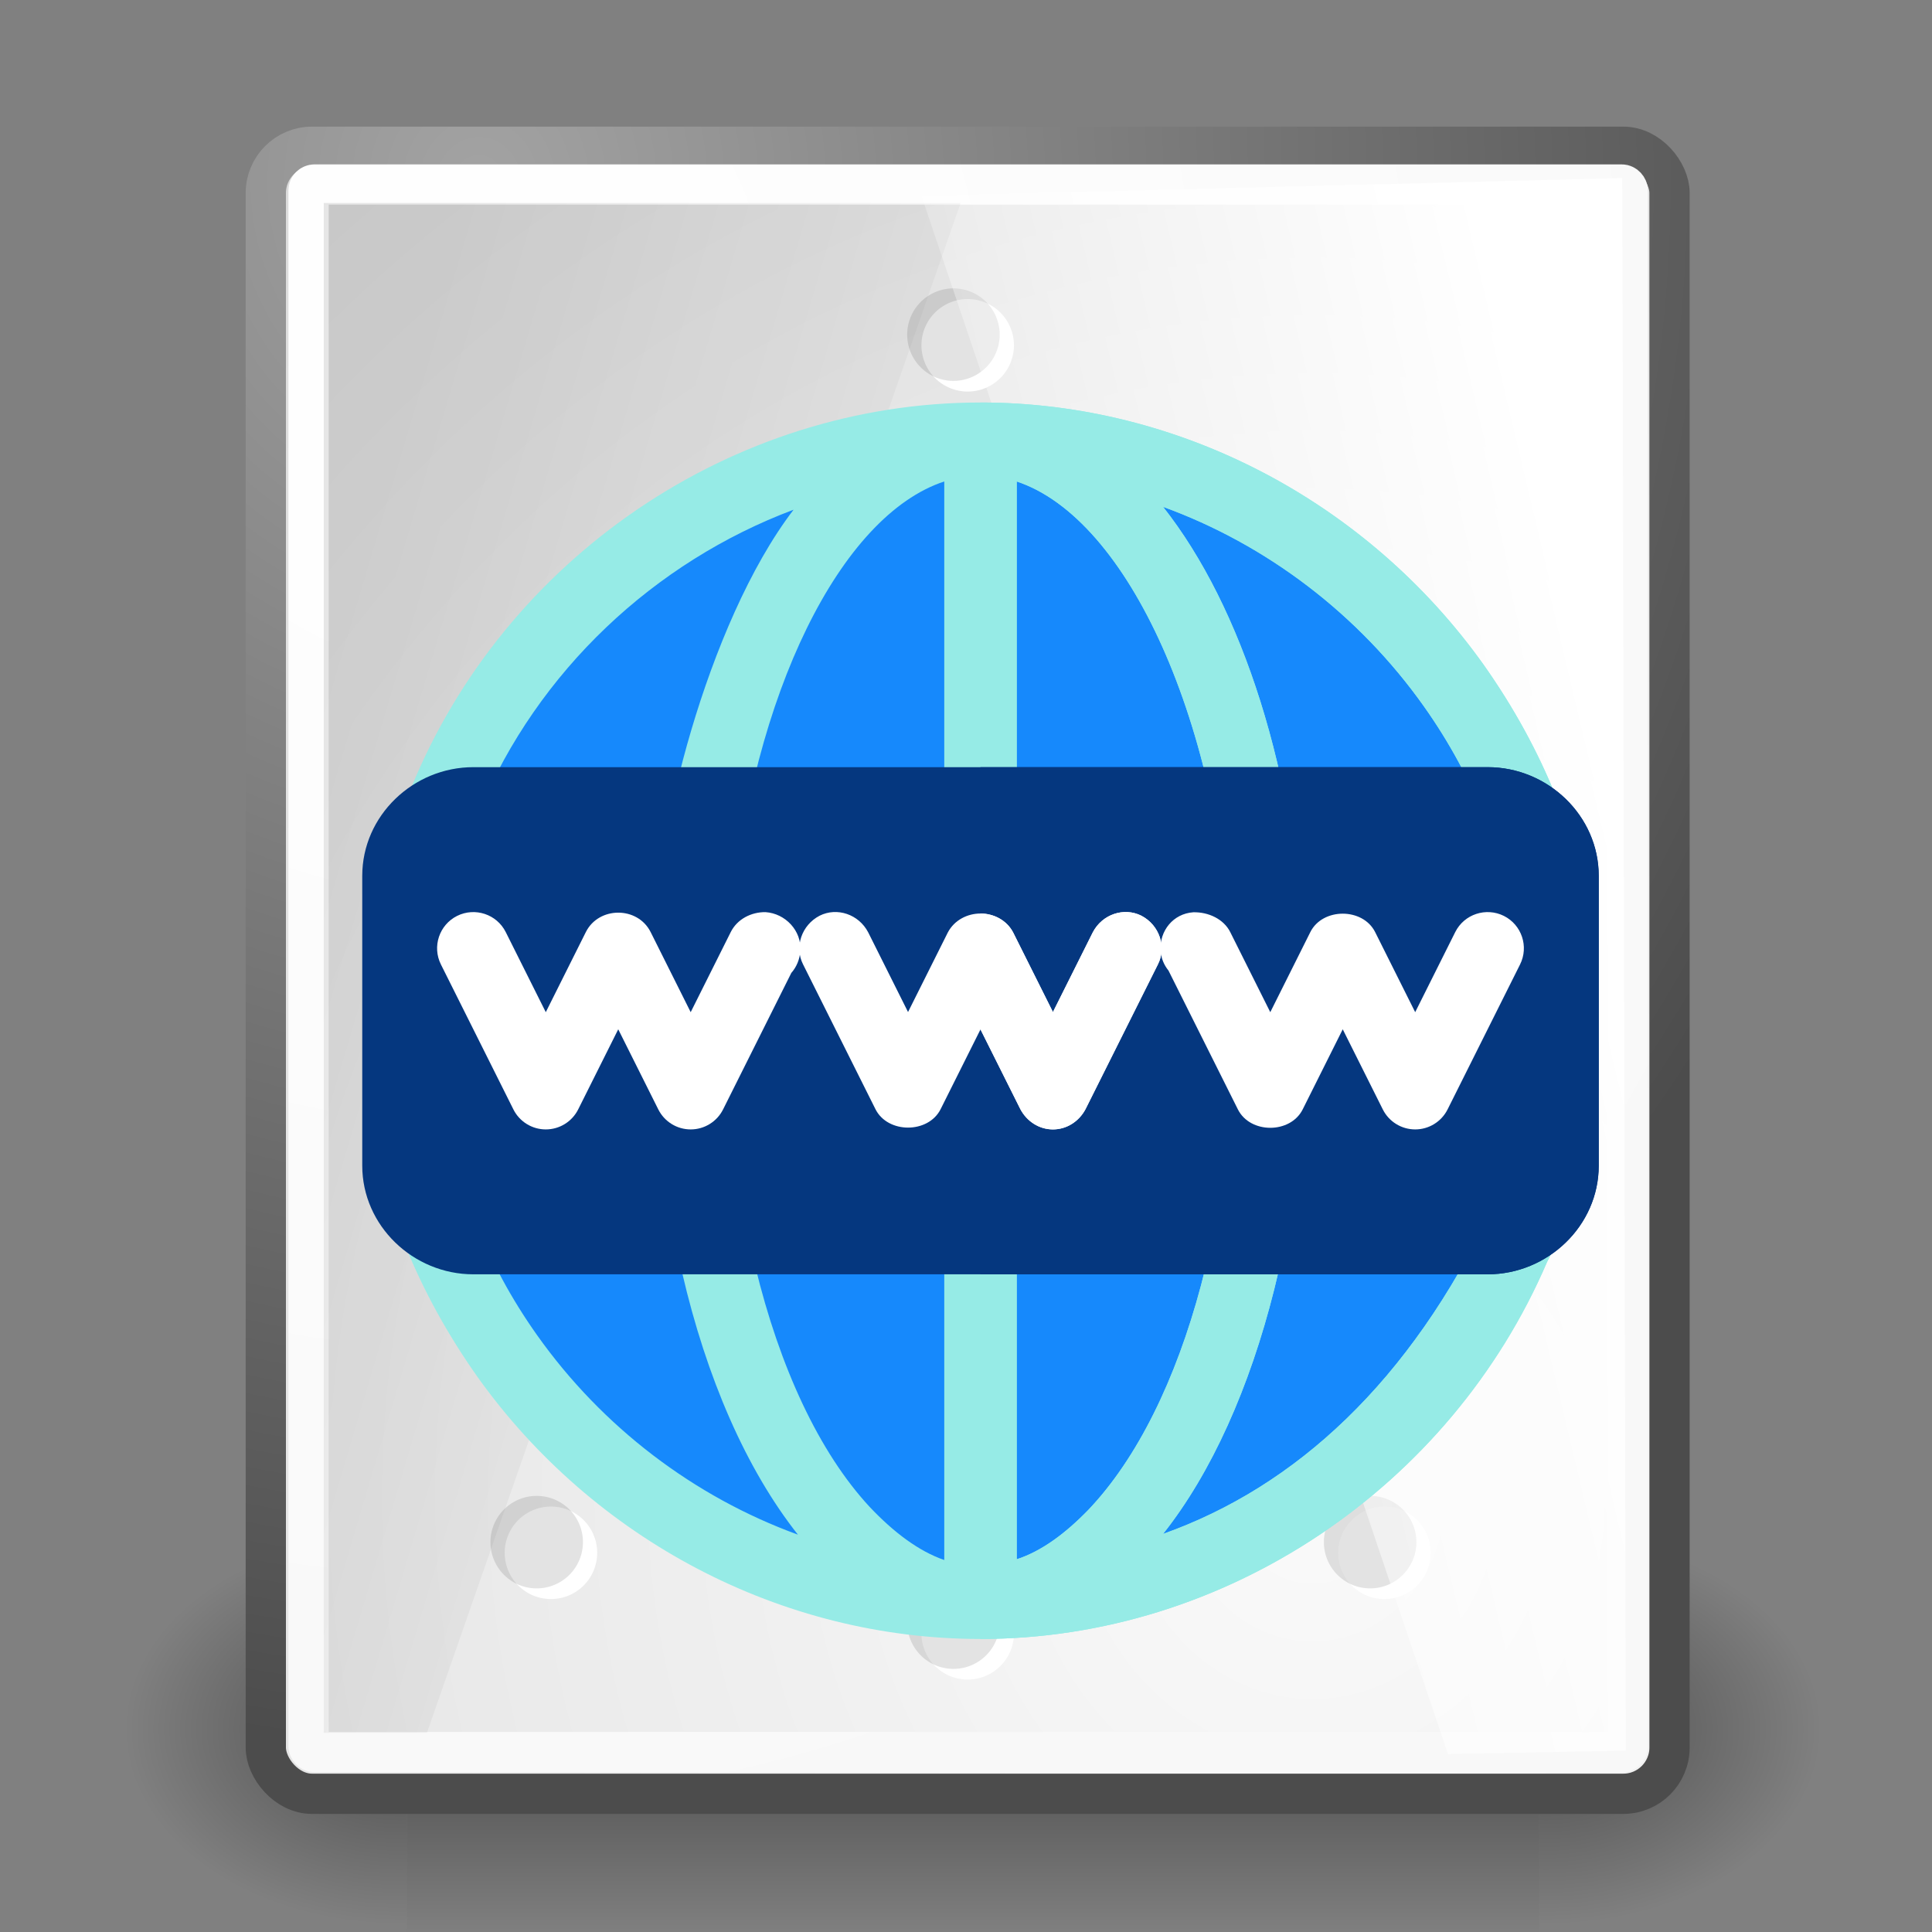 <svg height="48" viewBox="0 0 48 48" width="48" xmlns="http://www.w3.org/2000/svg" xmlns:xlink="http://www.w3.org/1999/xlink"><rect x="0" y="0" width="48" height="48" fill="#808080" stroke="none"/><radialGradient id="a" cx="605.714" cy="486.648" gradientTransform="matrix(-2.774 0 0 1.97 112.762 -872.885)" gradientUnits="userSpaceOnUse" r="117.143" xlink:href="#b"/><linearGradient id="b"><stop offset="0"/><stop offset="1" stop-opacity="0"/></linearGradient><radialGradient id="c" cx="605.714" cy="486.648" gradientTransform="matrix(2.774 0 0 1.97 -1891.633 -872.885)" gradientUnits="userSpaceOnUse" r="117.143" xlink:href="#b"/><linearGradient id="d" gradientTransform="matrix(2.774 0 0 1.97 -1892.179 -872.885)" gradientUnits="userSpaceOnUse" x1="302.857" x2="302.857" y1="366.648" y2="609.505"><stop offset="0" stop-opacity="0"/><stop offset=".5"/><stop offset="1" stop-opacity="0"/></linearGradient><radialGradient id="e" cx="8.824" cy="3.756" gradientTransform="matrix(.968 0 0 1.033 3.354 .646)" gradientUnits="userSpaceOnUse" r="37.752"><stop offset="0" stop-color="#a3a3a3"/><stop offset="1" stop-color="#4c4c4c"/></radialGradient><radialGradient id="f" cx="33.967" cy="35.737" gradientTransform="scale(.96 1.041)" gradientUnits="userSpaceOnUse" r="86.708"><stop offset="0" stop-color="#fafafa"/><stop offset="1" stop-color="#bbb"/></radialGradient><radialGradient id="g" cx="8.144" cy="7.268" gradientTransform="matrix(.968 0 0 1.033 3.354 .646)" gradientUnits="userSpaceOnUse" r="38.159"><stop offset="0" stop-color="#fff"/><stop offset="1" stop-color="#f8f8f8"/></radialGradient><linearGradient id="h" gradientTransform="scale(.669 1.496)" gradientUnits="userSpaceOnUse" x1="57.644" x2="34.242" y1="8.601" y2="21.034"><stop offset="0" stop-color="#fff"/><stop offset="1" stop-color="#fff" stop-opacity="0"/></linearGradient><linearGradient id="i" gradientTransform="matrix(-.669 0 0 1.496 47.906 0)" gradientUnits="userSpaceOnUse" x1="57.644" x2="39.082" y1="8.601" y2="20.923"><stop offset="0" stop-opacity=".093"/><stop offset="1" stop-opacity="0"/></linearGradient><g transform="matrix(.021 0 0 .021 42.852 41.154)"><path d="m-1559.252-150.697h1339.633v478.357h-1339.633z" fill="url(#d)" opacity=".402"/><path d="m-219.619-150.68v478.331c142.874.9 345.4-107.17 345.4-239.196 0-132.027-159.437-239.135-345.4-239.135z" fill="url(#c)" opacity=".402"/><path d="m-1559.252-150.68v478.331c-142.874.9-345.4-107.17-345.4-239.196 0-132.027 159.437-239.135 345.4-239.135z" fill="url(#a)" opacity=".402"/></g><g stroke-linecap="round" stroke-linejoin="round"><rect display="block" fill="url(#f)" height="40.92" ry="1.149" stroke="url(#e)" width="34.875" x="6.604" y="3.646"/><rect display="block" fill="none" height="38.946" rx=".149" stroke="url(#g)" width="32.776" x="7.666" y="4.584"/></g><g><g transform="translate(-1.149)"><path d="m26.34 8.579a1.149 1.149 0 1 1 -2.298 0 1.149 1.149 0 1 1 2.298 0z" fill="#fff"/><path d="m26.34 8.579a1.149 1.149 0 1 1 -2.298 0 1.149 1.149 0 1 1 2.298 0z" fill-opacity=".111" transform="translate(-.354 -.265)"/></g><g transform="translate(-1.149 4)"><path d="m26.34 8.579a1.149 1.149 0 1 1 -2.298 0 1.149 1.149 0 1 1 2.298 0z" fill="#fff"/><path d="m26.34 8.579a1.149 1.149 0 1 1 -2.298 0 1.149 1.149 0 1 1 2.298 0z" fill-opacity=".111" transform="translate(-.354 -.265)"/></g><g transform="translate(-1.149 8)"><path d="m26.34 8.579a1.149 1.149 0 1 1 -2.298 0 1.149 1.149 0 1 1 2.298 0z" fill="#fff"/><path d="m26.34 8.579a1.149 1.149 0 1 1 -2.298 0 1.149 1.149 0 1 1 2.298 0z" fill-opacity=".111" transform="translate(-.354 -.265)"/></g><g transform="translate(-1.149 12)"><path d="m26.34 8.579a1.149 1.149 0 1 1 -2.298 0 1.149 1.149 0 1 1 2.298 0z" fill="#fff"/><path d="m26.34 8.579a1.149 1.149 0 1 1 -2.298 0 1.149 1.149 0 1 1 2.298 0z" fill-opacity=".111" transform="translate(-.354 -.265)"/></g><g transform="translate(-1.149 16)"><path d="m26.34 8.579a1.149 1.149 0 1 1 -2.298 0 1.149 1.149 0 1 1 2.298 0z" fill="#fff"/><path d="m26.34 8.579a1.149 1.149 0 1 1 -2.298 0 1.149 1.149 0 1 1 2.298 0z" fill-opacity=".111" transform="translate(-.354 -.265)"/></g><g transform="translate(-1.149 20)"><path d="m26.34 8.579a1.149 1.149 0 1 1 -2.298 0 1.149 1.149 0 1 1 2.298 0z" fill="#fff"/><path d="m26.34 8.579a1.149 1.149 0 1 1 -2.298 0 1.149 1.149 0 1 1 2.298 0z" fill-opacity=".111" transform="translate(-.354 -.265)"/></g><g transform="translate(-1.149 24)"><path d="m26.34 8.579a1.149 1.149 0 1 1 -2.298 0 1.149 1.149 0 1 1 2.298 0z" fill="#fff"/><path d="m26.34 8.579a1.149 1.149 0 1 1 -2.298 0 1.149 1.149 0 1 1 2.298 0z" fill-opacity=".111" transform="translate(-.354 -.265)"/></g><g transform="translate(-1.149 28)"><path d="m26.34 8.579a1.149 1.149 0 1 1 -2.298 0 1.149 1.149 0 1 1 2.298 0z" fill="#fff"/><path d="m26.34 8.579a1.149 1.149 0 1 1 -2.298 0 1.149 1.149 0 1 1 2.298 0z" fill-opacity=".111" transform="translate(-.354 -.265)"/></g><g transform="translate(-1.149 32)"><path d="m26.34 8.579a1.149 1.149 0 1 1 -2.298 0 1.149 1.149 0 1 1 2.298 0z" fill="#fff"/><path d="m26.34 8.579a1.149 1.149 0 1 1 -2.298 0 1.149 1.149 0 1 1 2.298 0z" fill-opacity=".111" transform="translate(-.354 -.265)"/></g><g transform="translate(-3.503 6)"><path d="m26.34 8.579a1.149 1.149 0 1 1 -2.298 0 1.149 1.149 0 1 1 2.298 0z" fill="#fff"/><path d="m26.34 8.579a1.149 1.149 0 1 1 -2.298 0 1.149 1.149 0 1 1 2.298 0z" fill-opacity=".111" transform="translate(-.354 -.265)"/></g><g transform="translate(1.205 6)"><path d="m26.34 8.579a1.149 1.149 0 1 1 -2.298 0 1.149 1.149 0 1 1 2.298 0z" fill="#fff"/><path d="m26.34 8.579a1.149 1.149 0 1 1 -2.298 0 1.149 1.149 0 1 1 2.298 0z" fill-opacity=".111" transform="translate(-.354 -.265)"/></g><g transform="translate(3.205 12)"><path d="m26.34 8.579a1.149 1.149 0 1 1 -2.298 0 1.149 1.149 0 1 1 2.298 0z" fill="#fff"/><path d="m26.34 8.579a1.149 1.149 0 1 1 -2.298 0 1.149 1.149 0 1 1 2.298 0z" fill-opacity=".111" transform="translate(-.354 -.265)"/></g><g transform="translate(5.205 18)"><path d="m26.34 8.579a1.149 1.149 0 1 1 -2.298 0 1.149 1.149 0 1 1 2.298 0z" fill="#fff"/><path d="m26.34 8.579a1.149 1.149 0 1 1 -2.298 0 1.149 1.149 0 1 1 2.298 0z" fill-opacity=".111" transform="translate(-.354 -.265)"/></g><g transform="translate(7.205 24)"><path d="m26.34 8.579a1.149 1.149 0 1 1 -2.298 0 1.149 1.149 0 1 1 2.298 0z" fill="#fff"/><path d="m26.34 8.579a1.149 1.149 0 1 1 -2.298 0 1.149 1.149 0 1 1 2.298 0z" fill-opacity=".111" transform="translate(-.354 -.265)"/></g><g transform="translate(9.204 30)"><path d="m26.34 8.579a1.149 1.149 0 1 1 -2.298 0 1.149 1.149 0 1 1 2.298 0z" fill="#fff"/><path d="m26.34 8.579a1.149 1.149 0 1 1 -2.298 0 1.149 1.149 0 1 1 2.298 0z" fill-opacity=".111" transform="translate(-.354 -.265)"/></g><g transform="translate(-5.503 12)"><path d="m26.34 8.579a1.149 1.149 0 1 1 -2.298 0 1.149 1.149 0 1 1 2.298 0z" fill="#fff"/><path d="m26.34 8.579a1.149 1.149 0 1 1 -2.298 0 1.149 1.149 0 1 1 2.298 0z" fill-opacity=".111" transform="translate(-.354 -.265)"/></g><g transform="translate(-7.503 18)"><path d="m26.34 8.579a1.149 1.149 0 1 1 -2.298 0 1.149 1.149 0 1 1 2.298 0z" fill="#fff"/><path d="m26.34 8.579a1.149 1.149 0 1 1 -2.298 0 1.149 1.149 0 1 1 2.298 0z" fill-opacity=".111" transform="translate(-.354 -.265)"/></g><g transform="translate(-9.503 24)"><path d="m26.34 8.579a1.149 1.149 0 1 1 -2.298 0 1.149 1.149 0 1 1 2.298 0z" fill="#fff"/><path d="m26.34 8.579a1.149 1.149 0 1 1 -2.298 0 1.149 1.149 0 1 1 2.298 0z" fill-opacity=".111" transform="translate(-.354 -.265)"/></g><g transform="translate(-11.503 30)"><path d="m26.34 8.579a1.149 1.149 0 1 1 -2.298 0 1.149 1.149 0 1 1 2.298 0z" fill="#fff"/><path d="m26.34 8.579a1.149 1.149 0 1 1 -2.298 0 1.149 1.149 0 1 1 2.298 0z" fill-opacity=".111" transform="translate(-.354 -.265)"/></g><g fill-rule="evenodd"><path d="m22.893 4.866 13.081 38.714 4.419-.088-.088-39.068z" fill="url(#h)"/><path d="m23.865 5.043-13.258 38.007-2.563-0-0-38.007z" fill="url(#i)"/></g></g><g transform="matrix(.06 0 0 .06 9 10)"><path d="m481.901 339.399c-61.802 129.6-156.901 157.601-225.901 157.601-77.701 0-150.901-38.8-195.901-102.1-45.298-63.9-56.1-144.9-30-222.301l4.801-9.899c36.599-87.301 125.4-147.7 221.1-147.7 77.701 0 150.901 38.8 195.901 102.1 45.298 63.9 56.1 144.9 30 222.299z" fill="#1689fc"/><path d="m481.901 339.399c-61.802 129.6-156.901 157.601-225.901 157.601v-482c77.701 0 150.901 38.8 195.901 102.1 45.298 63.9 56.1 144.9 30 222.299z" fill="#1689fc"/><path d="m464.2 108.399c-47.999-67.2-125.7-108.399-208.2-108.399-102.9 0-197.1 64.6-235.8 159.699l-5.101 10.501c-27.545 83.876-16.82 163.323 32.701 233.399 47.999 67.2 125.7 108.401 208.2 108.401 101.7 0 194.7-63.1 234.6-156.101l4.499-9c29.986-85.319 19.482-167.281-30.899-238.5zm-391.8 277.8c-42.599-60-52.5-135.899-27.9-208.799l3.9-8.101c24.3-58.2 72.6-103.299 130.199-124.9-36.299 47.401-58.2 139.6-55.499 169.6-.3.901-.601 1.8-.601 3.001-7.8 100.499 15 197.5 57.9 251.8-42.899-15.601-80.998-44.5-107.999-82.601zm168.6 93.1c-10.499-3.6-21-11.499-30.901-22-41.999-45.299-65.099-140.999-57.599-237.9v-2.699c0-.901.3-2.1.3-3.001 8.699-93.3 45.3-166.899 88.2-181zm30-.3v-446.3c46.199 15.3 84.901 100.3 89.399 201.7 4.2 93.6-19.199 181.5-59.7 224.101-9.6 9.899-19.498 17.199-29.699 20.499zm196.5-144.399c-33.6 70.8-81 114.399-135.899 133.9 40.199-50.7 62.999-141.1 58.798-235.3-3.6-79.801-26.1-148.599-58.799-190 42.9 15.599 80.999 44.5 107.999 82.599 42.6 60 52.501 135.901 27.901 208.801z" fill="#96ebe6"/><path d="m464.2 108.399c-47.999-67.2-125.7-108.399-208.2-108.399v512c101.7 0 194.7-63.1 234.6-156.101l4.499-9c29.986-85.319 19.482-167.281-30.899-238.5zm-193.2 370.6v-446.3c46.199 15.3 84.901 100.3 89.399 201.7 4.2 93.6-19.199 181.5-59.7 224.101-9.6 9.899-19.498 17.199-29.699 20.499zm196.5-144.399c-33.6 70.8-81 114.399-135.899 133.9 40.199-50.7 62.999-141.1 58.798-235.3-3.6-79.801-26.1-148.599-58.799-190 42.9 15.599 80.999 44.5 107.999 82.599 42.6 60 52.501 135.901 27.901 208.801z" fill="#96ebe6"/><path d="m466 151h-420c-24.901 0-46 20.099-46 45v120c0 24.899 21.099 45 46 45h420c24.901 0 46-20.101 46-45v-120c0-24.901-21.099-45-46-45z" fill="#05377f"/><path d="m512 196v120c0 24.899-21.099 45-46 45h-210v-210h210c24.901 0 46 20.099 46 45z" fill="#05377f"/><g fill="#fff"><path d="m329.5 232.599-30 60c-2.7 5.101-7.8 8.401-13.5 8.401s-10.8-3.3-13.5-8.401l-16.5-32.999-16.5 32.999c-5.099 10.201-21.901 10.201-27.001 0l-30-60c-3.6-7.2-.599-16.199 6.901-20.099 7.2-3.6 16.199-.601 20.099 6.899l16.501 33.001 16.5-33.001c2.701-5.099 8.101-7.8 13.5-7.8s10.8 2.701 13.5 7.8l16.5 33.001 16.5-33.001c3.9-7.5 12.9-10.499 20.099-6.899 7.5 3.9 10.501 12.899 6.901 20.099z"/><path d="m436 301c-5.684 0-10.869-3.208-13.418-8.291l-16.582-33.164-16.582 33.164c-5.098 10.166-21.738 10.166-26.836 0l-28.74-57.495c-1.86-2.285-3.062-5.112-3.267-8.218-.527-8.262 5.288-15.366 13.549-15.908 6.27-.146 12.598 2.813 15.293 8.203l16.583 33.164 16.582-33.164c5.098-10.166 21.738-10.166 26.836 0l16.582 33.164 16.582-33.164c3.721-7.427 12.729-10.371 20.127-6.709 7.412 3.706 10.415 12.715 6.709 20.127l-30 60c-2.549 5.083-7.734 8.291-13.418 8.291z"/><path d="m166.967 211.029c-5.903-.059-11.689 2.871-14.385 8.262l-16.582 33.164-16.582-33.164c-5.403-10.769-21.492-10.688-26.836 0l-16.582 33.164-16.582-33.164c-3.721-7.427-12.744-10.371-20.127-6.709-7.412 3.706-10.415 12.715-6.709 20.127l30 60c2.549 5.083 7.734 8.291 13.418 8.291s10.869-3.208 13.418-8.291l16.582-33.164 16.582 33.164c2.549 5.083 7.734 8.291 13.418 8.291s10.869-3.208 13.418-8.291l28.257-56.514c2.139-2.432 3.516-5.64 3.75-9.199.527-8.262-6.196-15.425-14.458-15.967z"/><path d="m329.5 232.599-30 60c-2.7 5.101-7.8 8.401-13.5 8.401s-10.8-3.3-13.5-8.401l-16.5-32.999v-48.001c5.4 0 10.8 2.701 13.5 7.8l16.5 33.001 16.5-33.001c3.9-7.5 12.9-10.499 20.099-6.899 7.5 3.9 10.501 12.899 6.901 20.099z"/></g></g></svg>